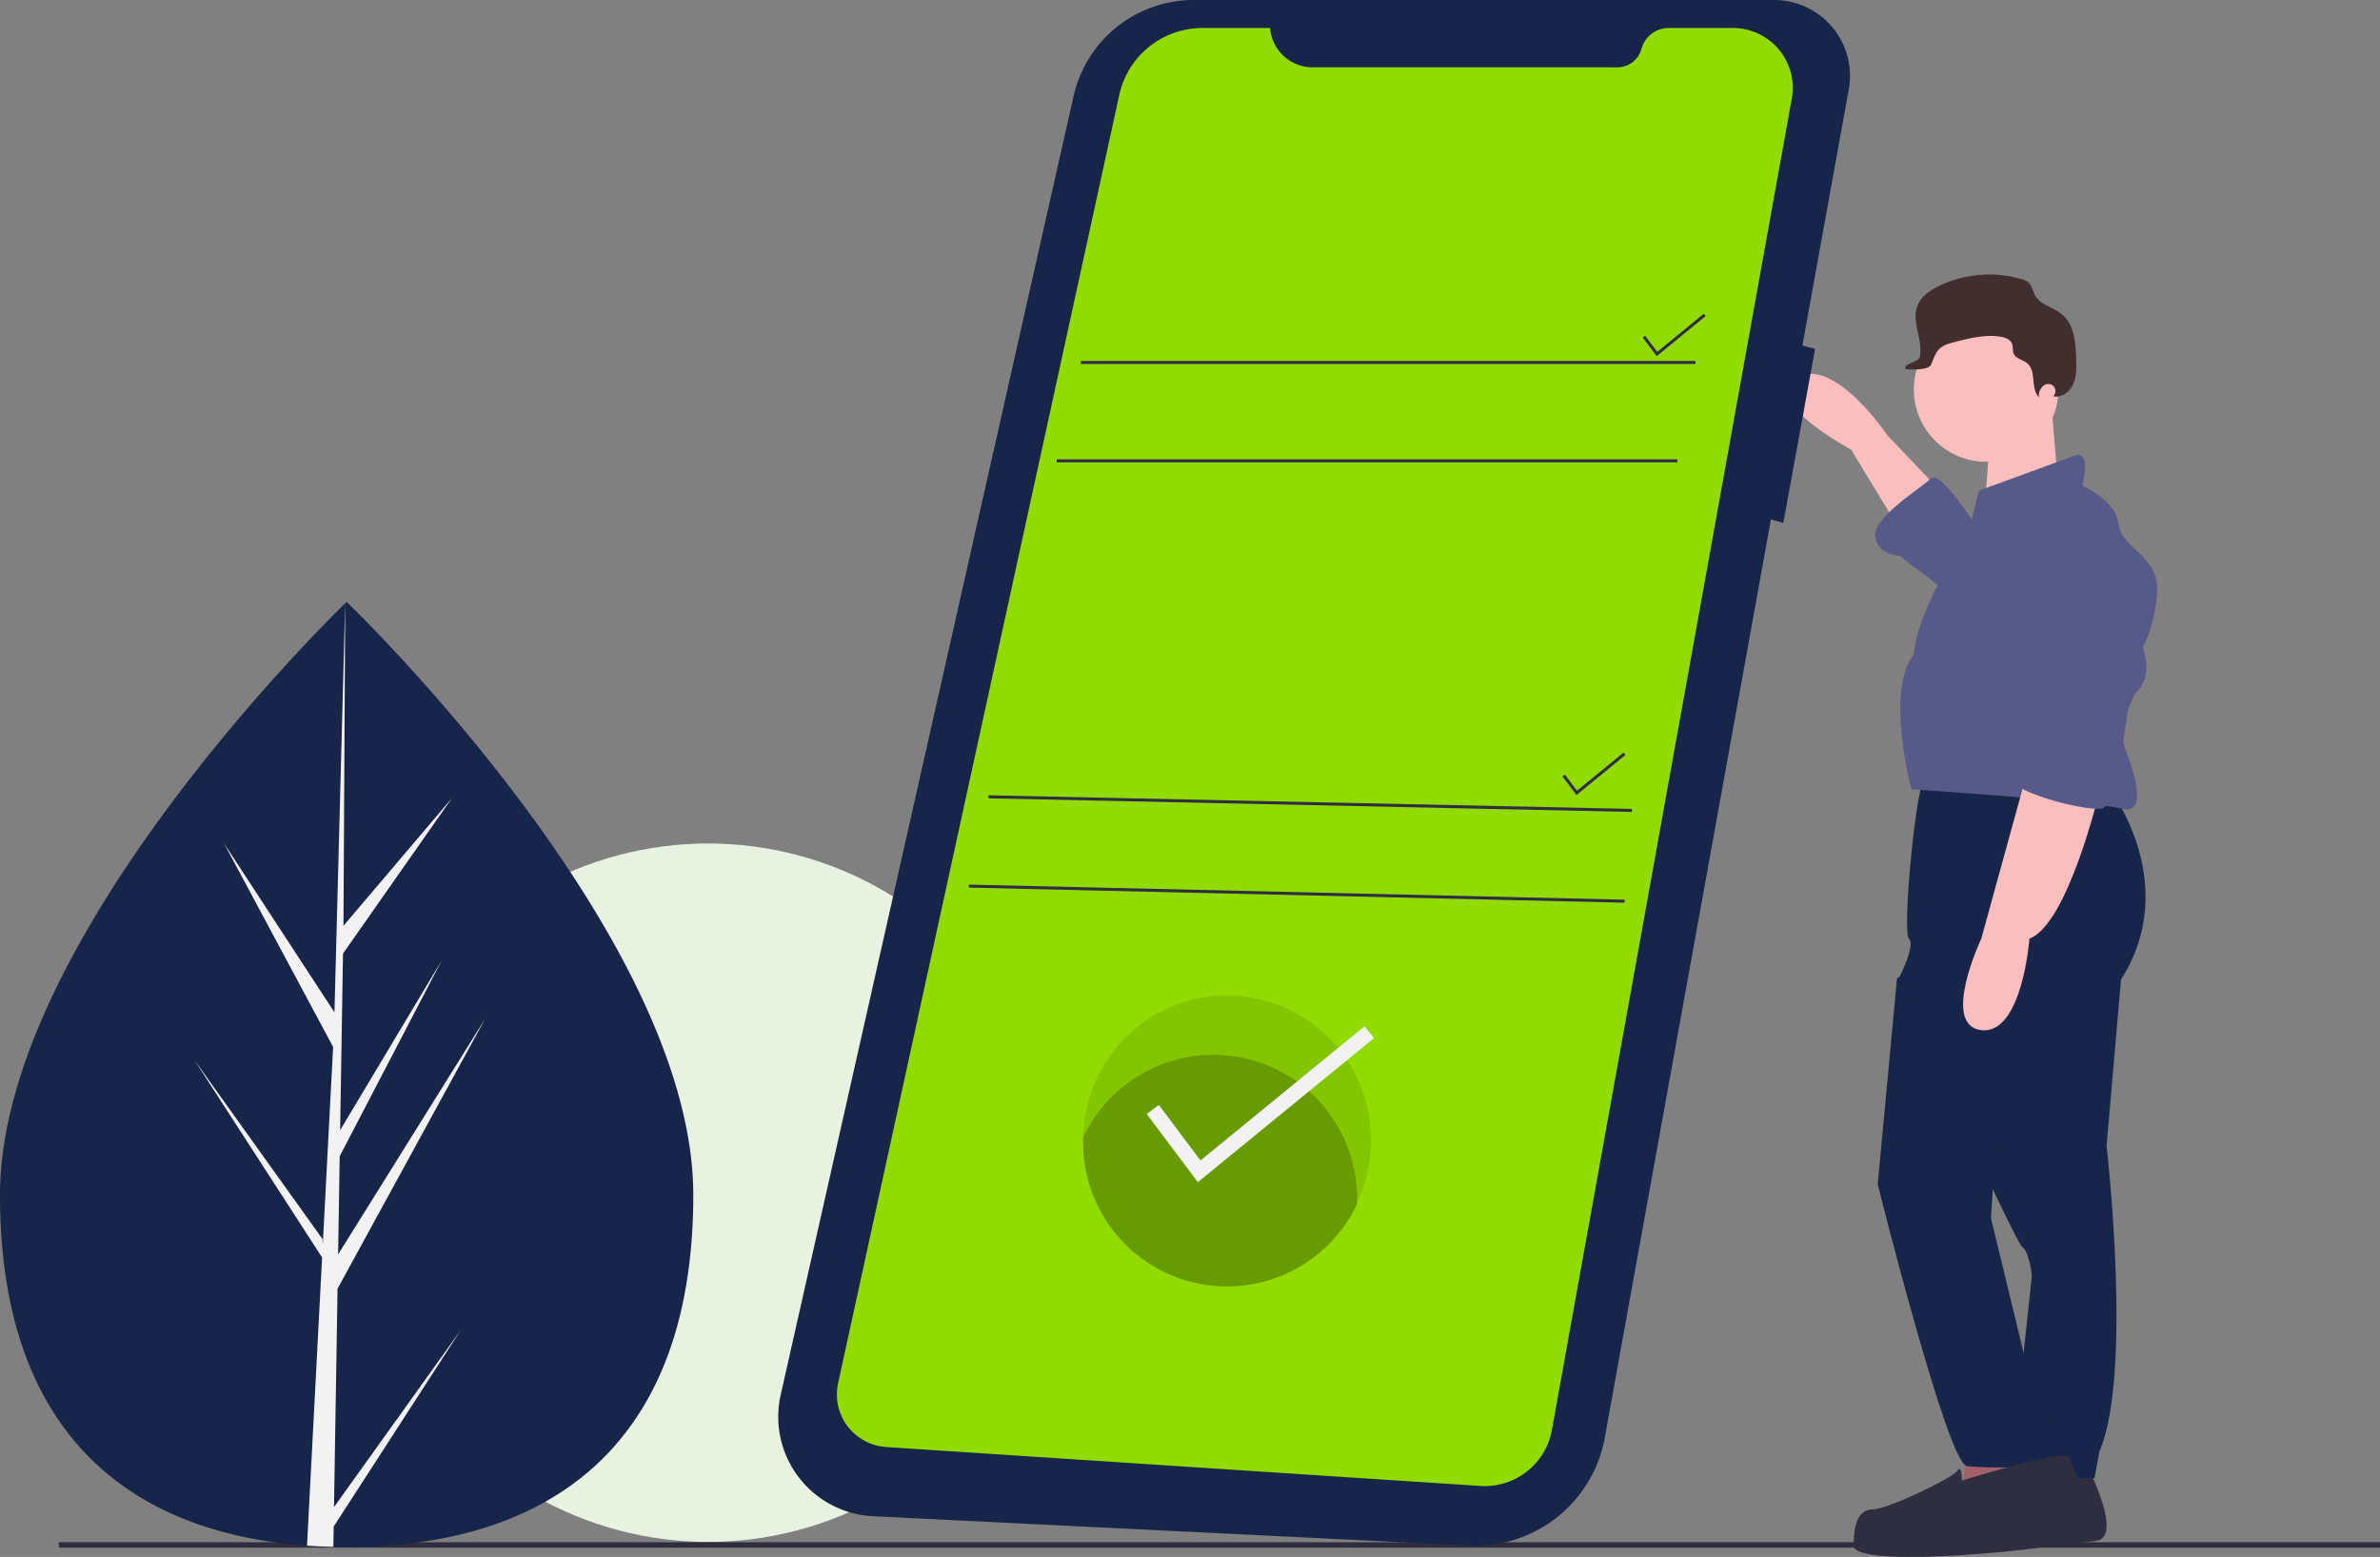 <svg xmlns="http://www.w3.org/2000/svg" width="987.91" height="646.459" viewBox="0 0 987.91 646.459">
  <rect x="0" y="0" width="987.91" height="646.459" fill="#808080" stroke="none"/>
  <g id="undraw_chore_list_iof3" transform="translate(0 0)">
    <circle id="Ellipse_131" data-name="Ellipse 131" cx="145" cy="145" r="145" transform="translate(148.91 350.228)" fill="#e7f2e1"/>
    <rect id="Rechteck_311" data-name="Rechteck 311" width="963.51" height="2.241" transform="translate(24.4 640.359)" fill="#2f2e41"/>
    <path id="Pfad_724" data-name="Pfad 724" d="M393.815,622.919c0,108.36-64.42,146.2-143.88,146.2-1.85,0-3.69-.02-5.52-.07-3.68-.08-7.33-.24-10.93-.5-71.72-5.07-127.44-44.86-127.44-145.63,0-104.28,133.24-235.87,143.29-245.64a.031.031,0,0,1,.02-.01c.38-.38.58-.57.58-.57S393.815,514.549,393.815,622.919Z" transform="translate(-106.045 -126.771)" fill="#17254a"/>
    <path id="Pfad_725" data-name="Pfad 725" d="M244.685,752.539l52.63-73.53-52.76,81.6-.14,8.44c-3.68-.08-7.33-.24-10.93-.5l5.67-108.41-.04-.84.1-.16.53-10.24-52.89-81.81,53.05,74.13.13,2.17,4.29-81.91-45.28-84.53,45.83,70.14,4.46-169.81.02-.58v.57l-.74,133.91,45.07-53.09-45.26,64.62-1.19,73.34,42.09-70.38-42.27,81.18-.66,40.77,61.1-97.97-61.33,112.2Z" transform="translate(-106.045 -126.771)" fill="#f2f2f2"/>
    <path id="Pfad_726" data-name="Pfad 726" d="M909.455,328.5l-20-21s-22-33-38-24,23,30,23,30l20,33Z" transform="translate(-106.045 -126.771)" fill="#fbbebe"/>
    <path id="Pfad_727" data-name="Pfad 727" d="M972.455,735.5s15,29,4,31-65,5-66,2-9-13-3-17,30-7,30-7l8-8Z" transform="translate(-106.045 -126.771)" fill="#2f2e41"/>
    <path id="Pfad_728" data-name="Pfad 728" d="M980.455,452.5s32,40,6,81l-6,69s11,95-3,127l-2,11h-35l9-84s-1-10-4-12-52-110-52-110,8-15,5-18,3-63,6-65S980.455,452.5,980.455,452.5Z" transform="translate(-106.045 -126.771)" fill="#17254a"/>
    <path id="Pfad_729" data-name="Pfad 729" d="M817.41,599.728l-4,23,39-2-5-25Z" fill="#a0616a"/>
    <circle id="Ellipse_132" data-name="Ellipse 132" cx="30" cy="30" r="30" transform="translate(794.41 131.728)" fill="#fbbebe"/>
    <path id="Pfad_730" data-name="Pfad 730" d="M957.455,293.5l3,36-32,15s5.5-33.5,1.5-42.5Z" transform="translate(-106.045 -126.771)" fill="#fbbebe"/>
    <path id="Pfad_731" data-name="Pfad 731" d="M924.455,342.5l3-12,41-15s4,0,3,7-1,6-1,6,14,6,15,16,17,13,16,28-6,23-6,23,5,12-3,19c0,0-8,14-4,24s9,27-2,24-87-8-87-8-11-41,1-56c0,0,0-9,9-27S924.455,342.5,924.455,342.5Z" transform="translate(-106.045 -126.771)" fill="#575a89"/>
    <path id="Pfad_732" data-name="Pfad 732" d="M977.455,455.5s-13,55-29,61c0,0-3,40-20,38s0-38,0-38l19-69Z" transform="translate(-106.045 -126.771)" fill="#fbbebe"/>
    <path id="Pfad_733" data-name="Pfad 733" d="M926.455,345.5s-15-24-19-20-24,16-23,24,10,8,10,8l21,16Z" transform="translate(-106.045 -126.771)" fill="#575a89"/>
    <path id="Pfad_734" data-name="Pfad 734" d="M905.455,524.5l-12,8.626-8,85.374s29,116,37,117,41,1,40-2-6-15-6-18-10.43-26.992-10.43-26.992L932.455,632.5l3-44Z" transform="translate(-106.045 -126.771)" fill="#17254a"/>
    <path id="Pfad_735" data-name="Pfad 735" d="M920.455,741.5s42-13,44-10,15.34,33.236-3.33,36.618-85.67,9.382-85.67.382,2-15,8-15,33-13,35-16S920.455,741.5,920.455,741.5Z" transform="translate(-106.045 -126.771)" fill="#2f2e41"/>
    <path id="Pfad_736" data-name="Pfad 736" d="M958.9,290.471a2.961,2.961,0,0,0-4.006-3.959l-.053.03a5.19,5.19,0,0,0-2.44,5.189c-3.606-3.6-.948-10.814-4.845-14.1-1.8-1.519-4.731-1.853-5.658-4.021-.539-1.262-.173-2.759-.648-4.046-.706-1.912-2.961-2.711-4.977-3.011-6.34-.945-12.752.663-18.96,2.26-2.283.587-4.683,1.239-6.346,2.91-1.751,1.76-2.361,4.316-3.435,6.554s-8.117,2.036-10.579,1.719c-.856-2.431,5.466-2.615,5.982-5.14,1.411-6.9-3.5-14.243-1.092-20.864,1.452-3.989,5.245-6.63,9.064-8.485a48.109,48.109,0,0,1,34.039-2.9,7.558,7.558,0,0,1,3.144,1.52c1.453,1.357,1.723,3.535,2.691,5.272,2.205,3.957,7.436,4.9,10.962,7.741,5.341,4.306,5.943,12.081,6.116,18.94.087,3.454.149,7.043-1.266,10.2s-4.767,5.721-8.159,5.06C958.6,291.071,958.751,290.78,958.9,290.471Z" transform="translate(-106.045 -126.771)" fill="#412e2e"/>
    <path id="Pfad_737" data-name="Pfad 737" d="M953.684,355.243a21.306,21.306,0,0,1,26.008,1.322c6.892,5.857,14.306,14.248,13.763,22.934-1,16-7,82-15,83s-37-7-37-12,7-11,7-11l-8.5-51a33.709,33.709,0,0,1,13.279-32.941Q953.458,355.4,953.684,355.243Z" transform="translate(-106.045 -126.771)" fill="#575a89"/>
    <path id="Pfad_738" data-name="Pfad 738" d="M842.193,126.772H601.577a51.15,51.15,0,0,0-49.9,39.9L430.1,705.94a41.34,41.34,0,0,0,38.294,50.382l247.354,12.187a54.615,54.615,0,0,0,56.43-44.827l68.967-381.268,5.131,1.466,13.2-72.265-5.281-1.32,19.251-106.426a31.493,31.493,0,0,0-31.25-37.1Z" transform="translate(-106.045 -126.771)" fill="#17254a"/>
    <path id="Pfad_739" data-name="Pfad 739" d="M633.254,138.4H605.167a35.349,35.349,0,0,0-34.536,27.814l-116.7,534.867A21.9,21.9,0,0,0,473.9,727.6l246.554,16.159a28.367,28.367,0,0,0,29.773-23.278l99.58-552.838a24.846,24.846,0,0,0-24.452-29.25H798.709a11.726,11.726,0,0,0-11.323,8.677h0a10.352,10.352,0,0,1-10,7.661H650.9A17.7,17.7,0,0,1,633.254,138.4Z" transform="translate(-106.045 -126.771)" fill="#91db00"/>
    <rect id="Rechteck_312" data-name="Rechteck 312" width="255.125" height="1.257" transform="translate(448.66 149.872)" fill="#2f2e41"/>
    <rect id="Rechteck_313" data-name="Rechteck 313" width="257.639" height="1.257" transform="translate(438.606 190.717)" fill="#2f2e41"/>
    <path id="Pfad_740" data-name="Pfad 740" d="M687.675,147.881l-5.8-7.729,1.006-.753,5.01,6.679L707.2,130.283l.8.973Z" fill="#2f2e41"/>
    <path id="Pfad_741" data-name="Pfad 741" d="M654.37,330.114l-5.8-7.729,1.005-.754,5.011,6.68,19.3-15.8.8.974Z" fill="#2f2e41"/>
    <rect id="Rechteck_314" data-name="Rechteck 314" width="1.257" height="267.125" transform="translate(410.315 331.472) rotate(-88.787)" fill="#2f2e41"/>
    <rect id="Rechteck_315" data-name="Rechteck 315" width="1.257" height="272.164" transform="matrix(0.023, -1, 1, 0.023, 402.145, 368.553)" fill="#2f2e41"/>
    <path id="Pfad_742" data-name="Pfad 742" d="M675.042,601.2a59.7,59.7,0,0,1-119.394,0c0-.748.013-1.489.044-2.231a59.691,59.691,0,1,1,119.36,2.231Z" transform="translate(-106.045 -126.771)" opacity="0.1"/>
    <path id="Pfad_743" data-name="Pfad 743" d="M669.386,624.455c0,.748-.013,1.489-.044,2.231A59.7,59.7,0,0,1,555.648,601.2c0-.748.013-1.489.044-2.231a59.7,59.7,0,0,1,113.694,25.481Z" transform="translate(-106.045 -126.771)" fill="#689b02"/>
    <path id="Pfad_744" data-name="Pfad 744" d="M497.217,490.858l-21.222-28.3,5.027-3.771,17.289,23.052,68.068-55.691,3.979,4.864Z" fill="#f2f2f2"/>
  </g>
</svg>
